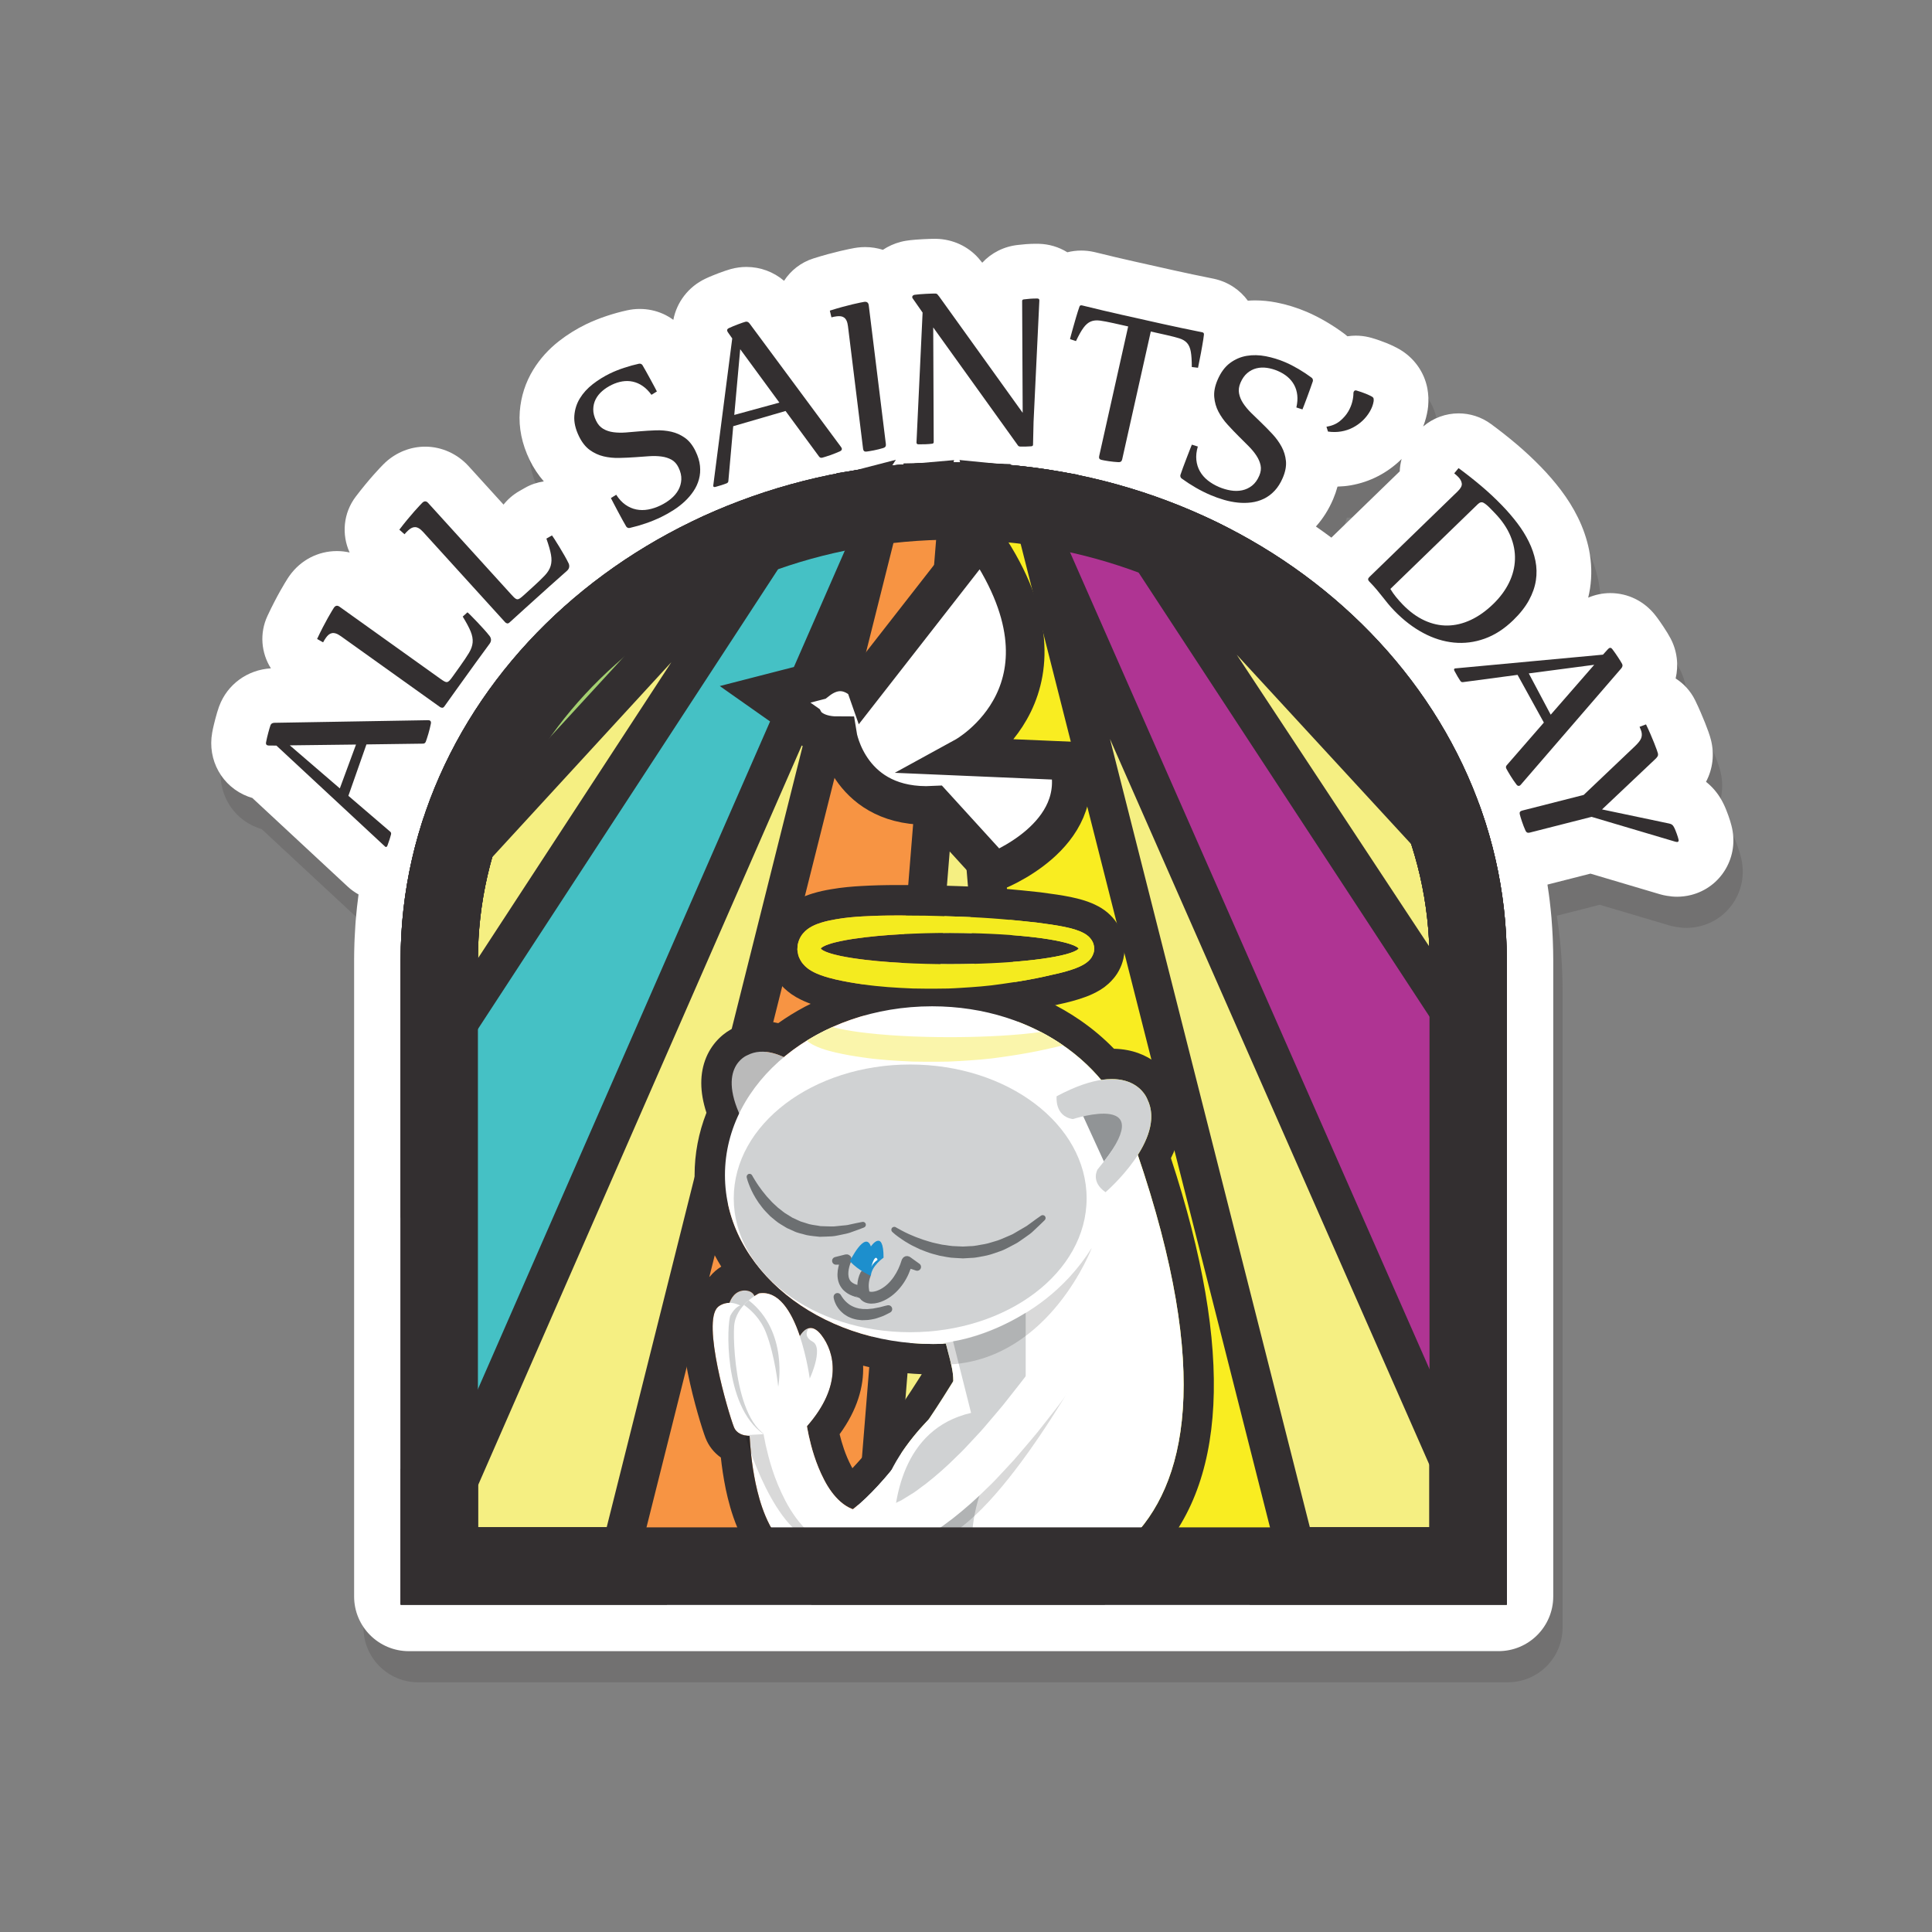 <?xml version="1.0" encoding="utf-8"?>
<!-- Generator: Adobe Illustrator 16.0.0, SVG Export Plug-In . SVG Version: 6.00 Build 0)  -->
<!DOCTYPE svg PUBLIC "-//W3C//DTD SVG 1.1//EN" "http://www.w3.org/Graphics/SVG/1.1/DTD/svg11.dtd">
<svg version="1.1" id="Layer_1" xmlns="http://www.w3.org/2000/svg" xmlns:xlink="http://www.w3.org/1999/xlink" x="0px" y="0px"
	 width="250px" height="250px" viewBox="0 0 250 250" enable-background="new 0 0 250 250" xml:space="preserve">
<rect x="0" y="0" width="250" height="250" fill="#808080" stroke="none"/>
<path opacity="0.15" fill="#231F20" enable-background="new    " d="M225.272,110.898c-0.04-0.159-0.095-0.358-0.172-0.615
	c-0.065-0.219-0.147-0.46-0.239-0.721c-0.014-0.043-0.186-0.499-0.259-0.686c-0.196-0.505-0.432-0.991-0.66-1.385
	c-0.508-0.89-1.173-1.667-1.971-2.298c0.879-1.66,1.105-3.565,0.64-5.416c-0.079-0.316-0.182-0.644-0.343-1.098
	c-0.108-0.307-0.252-0.685-0.427-1.127c-0.157-0.396-0.34-0.83-0.54-1.295c-0.22-0.518-0.462-1.048-0.726-1.589
	c-0.586-1.206-1.476-2.167-2.534-2.85c0.402-1.737,0.196-3.583-0.68-5.22c-0.083-0.152-0.213-0.385-0.398-0.691
	c-0.145-0.236-0.306-0.49-0.479-0.75c-0.145-0.218-0.296-0.443-0.443-0.655c-0.228-0.331-0.439-0.617-0.634-0.861
	c-1.429-1.826-3.543-2.869-5.829-2.869c-0.99,0-1.973,0.214-2.854,0.588c0.092-0.383,0.171-0.768,0.23-1.153
	c0.257-1.672,0.217-3.357-0.117-5.017c-0.289-1.431-0.777-2.846-1.445-4.204c-0.601-1.221-1.347-2.421-2.224-3.574
	c-0.769-1.009-1.619-1.995-2.528-2.934c-1.022-1.053-2.108-2.065-3.233-3.015c-1.071-0.904-2.173-1.77-3.272-2.575
	c-1.258-0.923-2.726-1.371-4.182-1.371c-1.652,0-3.284,0.585-4.588,1.698c0.014-0.036,0.03-0.07,0.045-0.106
	c0.246-0.655,0.428-1.343,0.543-2.045c0.023-0.151,0.042-0.305,0.058-0.458c0.072-0.773,0.043-1.538-0.1-2.322
	c-0.402-2.125-1.729-3.977-3.645-5.08c-0.165-0.096-0.407-0.226-0.716-0.375c-0.254-0.125-0.555-0.259-0.922-0.41
	c-0.276-0.112-0.575-0.224-0.92-0.346c-0.345-0.121-0.689-0.23-1.03-0.328c-0.106-0.031-0.217-0.06-0.325-0.085
	c-0.565-0.134-1.146-0.201-1.721-0.201c-0.359,0-0.714,0.034-1.063,0.083c-0.135-0.116-0.272-0.228-0.415-0.334
	c-0.696-0.523-1.469-1.035-2.303-1.528c-0.868-0.511-1.723-0.948-2.542-1.297c-1.271-0.542-2.598-0.951-3.947-1.215
	c-0.922-0.179-1.849-0.269-2.757-0.269c-0.309,0-0.617,0.017-0.925,0.038c-1.015-1.39-2.521-2.417-4.333-2.823
	c-0.052-0.011-0.104-0.021-0.155-0.033c-0.935-0.187-1.831-0.371-2.695-0.554c-0.854-0.181-1.636-0.35-2.345-0.508l-5.247-1.174
	c-0.709-0.158-1.481-0.336-2.331-0.537c-0.844-0.199-1.726-0.413-2.646-0.64c-0.048-0.012-0.097-0.023-0.146-0.034
	c-0.547-0.124-1.104-0.185-1.658-0.185c-0.62,0-1.223,0.078-1.801,0.222c-1.1-0.68-2.366-1.066-3.699-1.095
	c-0.125-0.002-0.252-0.004-0.378-0.004c-0.414,0-0.839,0.017-1.267,0.049c-0.401,0.031-0.739,0.065-1.016,0.1
	c-1.854,0.192-3.48,1.037-4.65,2.303c-0.176-0.226-0.333-0.416-0.478-0.58c-1.362-1.547-3.341-2.463-5.459-2.511
	c-0.042-0.001-0.157-0.002-0.202-0.002c-0.132,0-0.322,0.002-0.587,0.009c-0.285,0.007-0.6,0.021-0.943,0.039
	c-0.326,0.018-0.648,0.04-0.964,0.063c-0.473,0.036-0.888,0.083-1.268,0.145c-0.211,0.034-0.421,0.079-0.629,0.132
	c-0.853,0.219-1.633,0.574-2.327,1.034c-0.724-0.227-1.494-0.354-2.296-0.354c-0.326,0-0.657,0.02-0.978,0.06
	c-0.157,0.02-0.518,0.074-1.06,0.186c-0.314,0.064-0.703,0.151-1.177,0.261c-0.467,0.109-1.003,0.246-1.61,0.41
	c-0.593,0.162-1.218,0.346-1.875,0.555c-1.621,0.511-2.928,1.56-3.793,2.889c-1.359-1.154-3.063-1.792-4.872-1.792
	c-0.669,0-1.336,0.089-2.015,0.274c-0.168,0.046-0.426,0.123-0.737,0.23c-0.27,0.089-0.56,0.193-0.856,0.308
	c-0.235,0.089-0.479,0.185-0.753,0.296c-0.357,0.145-0.669,0.282-0.936,0.41c-2.237,1.056-3.729,3.067-4.157,5.329
	c-0.415-0.295-0.85-0.563-1.323-0.772c-0.959-0.425-1.978-0.639-3.027-0.639c-0.545,0-1.092,0.059-1.628,0.178
	c-0.853,0.184-1.743,0.43-2.646,0.729c-0.956,0.319-1.849,0.678-2.662,1.071c-1.247,0.606-2.424,1.338-3.5,2.177
	c-1.359,1.06-2.484,2.311-3.342,3.712c-1.007,1.643-1.593,3.462-1.743,5.407c-0.16,2.082,0.272,4.196,1.284,6.284
	c0.504,1.04,1.123,1.952,1.825,2.758c-0.85,0.127-1.686,0.403-2.466,0.851l-0.717,0.411c-0.801,0.458-1.483,1.055-2.029,1.743
	l-4.522-4.979c-1.456-1.602-3.502-2.521-5.617-2.521c-1.875,0-3.692,0.712-5.123,2.012c-0.116,0.105-0.372,0.352-0.753,0.758
	c-0.219,0.234-0.489,0.53-0.817,0.898c-0.318,0.358-0.677,0.777-1.071,1.254c-0.392,0.475-0.796,0.985-1.213,1.533
	c-1.632,2.141-1.857,4.93-0.8,7.239c-0.536-0.12-1.084-0.185-1.64-0.185c-2.455,0-4.699,1.172-6.141,3.193
	c-0.093,0.129-0.294,0.429-0.592,0.923c-0.166,0.276-0.368,0.624-0.604,1.041c-0.237,0.42-0.499,0.907-0.792,1.473
	c-0.281,0.544-0.567,1.127-0.858,1.75c-1.059,2.263-0.816,4.815,0.441,6.797c-3.03,0.183-5.637,2.064-6.689,4.891
	c-0.012,0.033-0.024,0.066-0.036,0.099c-0.052,0.147-0.13,0.377-0.233,0.718c-0.077,0.255-0.157,0.535-0.239,0.853
	c-0.061,0.24-0.123,0.486-0.186,0.747c-0.092,0.381-0.163,0.721-0.215,1.017c-0.643,3.547,1.287,7.001,4.635,8.263
	c0.184,0.069,0.369,0.132,0.559,0.185l12.355,11.481c0.417,0.387,0.886,0.72,1.389,1.003c-0.15,1.13-0.279,2.268-0.368,3.395
	l-0.043,0.604c-0.038,0.553-0.07,1.106-0.097,1.719l-0.023,0.561c-0.024,0.728-0.04,1.456-0.04,2.19v82.37
	c0,3.911,3.171,7.081,7.081,7.081h32.562c0.061,0,108.44-0.003,108.44-0.003c3.911,0,7.08-3.171,7.08-7.08v-82.368
	c0-0.803-0.019-1.599-0.049-2.391l-0.027-0.648c-0.034-0.713-0.076-1.423-0.134-2.131l-0.021-0.288
	c-0.063-0.751-0.145-1.499-0.232-2.229c-0.035-0.283-0.071-0.565-0.107-0.843c-0.055-0.408-0.117-0.811-0.18-1.213l5.564-1.417
	l8.973,2.662c0.299,0.088,0.601,0.157,0.907,0.205c0.433,0.077,0.905,0.122,1.33,0.122c0.586,0,1.235-0.082,1.802-0.226
	c1.895-0.478,3.48-1.665,4.47-3.339C225.492,114.817,225.767,112.83,225.272,110.898z M179.556,65.63
	c1.042-0.544,2.003-1.23,2.859-2.042c0.057-0.055,0.109-0.113,0.165-0.169c-0.139,0.52-0.221,1.057-0.24,1.599l-8.848,8.58
	c-0.66-0.486-1.318-0.974-1.998-1.44c0.897-1.002,1.651-2.185,2.227-3.536c0.231-0.542,0.418-1.084,0.566-1.628
	c0.568-0.018,1.136-0.065,1.688-0.161C177.241,66.616,178.448,66.21,179.556,65.63z"/>
<path fill="#FFFFFF" d="M224.06,106.869c-0.04-0.159-0.095-0.357-0.172-0.615c-0.066-0.219-0.148-0.459-0.24-0.721
	c-0.015-0.043-0.185-0.498-0.259-0.685c-0.196-0.505-0.431-0.991-0.66-1.385c-0.508-0.889-1.173-1.666-1.971-2.297
	c0.879-1.66,1.106-3.566,0.64-5.416c-0.08-0.316-0.182-0.644-0.343-1.098c-0.108-0.307-0.252-0.685-0.427-1.128
	c-0.156-0.395-0.339-0.83-0.539-1.295c-0.221-0.518-0.463-1.048-0.726-1.589c-0.586-1.206-1.476-2.167-2.534-2.849
	c0.402-1.738,0.197-3.584-0.681-5.22c-0.082-0.152-0.213-0.385-0.397-0.691c-0.146-0.236-0.306-0.49-0.479-0.749
	c-0.145-0.218-0.296-0.443-0.443-0.655c-0.227-0.332-0.438-0.617-0.633-0.862c-1.43-1.825-3.544-2.868-5.83-2.868
	c-0.99,0-1.972,0.214-2.854,0.588c0.092-0.383,0.172-0.768,0.232-1.153c0.255-1.672,0.216-3.357-0.118-5.017
	c-0.29-1.431-0.777-2.846-1.446-4.204c-0.599-1.22-1.347-2.42-2.224-3.575c-0.769-1.008-1.619-1.995-2.529-2.933
	c-1.021-1.053-2.106-2.065-3.231-3.015c-1.072-0.903-2.174-1.77-3.272-2.575c-1.259-0.923-2.727-1.371-4.182-1.371
	c-1.652,0-3.285,0.586-4.589,1.698c0.015-0.036,0.031-0.07,0.045-0.106c0.247-0.655,0.43-1.343,0.542-2.045
	c0.024-0.151,0.044-0.304,0.059-0.458c0.073-0.773,0.043-1.538-0.1-2.322c-0.402-2.125-1.729-3.977-3.643-5.08
	c-0.166-0.096-0.409-0.227-0.717-0.375c-0.255-0.125-0.556-0.26-0.922-0.41c-0.277-0.112-0.576-0.224-0.921-0.346
	c-0.345-0.121-0.689-0.23-1.028-0.328c-0.108-0.03-0.218-0.06-0.326-0.085c-0.566-0.134-1.146-0.202-1.721-0.202
	c-0.359,0-0.715,0.034-1.063,0.083c-0.135-0.116-0.271-0.228-0.414-0.334c-0.697-0.523-1.469-1.036-2.303-1.529
	c-0.868-0.511-1.725-0.947-2.544-1.297c-1.27-0.542-2.597-0.951-3.947-1.215c-0.92-0.179-1.847-0.269-2.756-0.269
	c-0.309,0-0.617,0.017-0.925,0.038c-1.015-1.39-2.521-2.417-4.333-2.823c-0.051-0.011-0.103-0.021-0.155-0.033
	c-0.935-0.187-1.832-0.371-2.694-0.554c-0.854-0.181-1.636-0.35-2.346-0.508l-5.246-1.174c-0.71-0.158-1.483-0.336-2.331-0.537
	c-0.844-0.198-1.726-0.412-2.647-0.64c-0.048-0.012-0.096-0.023-0.145-0.033c-0.547-0.124-1.104-0.186-1.658-0.186
	c-0.621,0-1.223,0.078-1.801,0.222c-1.1-0.68-2.367-1.066-3.699-1.096c-0.125-0.002-0.252-0.004-0.378-0.004
	c-0.414,0-0.839,0.016-1.267,0.049c-0.401,0.031-0.739,0.065-1.016,0.1c-1.855,0.192-3.48,1.036-4.651,2.303
	c-0.176-0.227-0.333-0.417-0.478-0.58c-1.362-1.547-3.34-2.463-5.458-2.511c-0.043-0.001-0.158-0.002-0.201-0.002
	c-0.132,0-0.323,0.002-0.587,0.009c-0.286,0.007-0.601,0.02-0.943,0.039c-0.327,0.018-0.649,0.04-0.965,0.063
	c-0.473,0.036-0.888,0.083-1.267,0.146c-0.211,0.033-0.421,0.079-0.629,0.132c-0.853,0.219-1.633,0.574-2.327,1.034
	c-0.724-0.226-1.494-0.354-2.296-0.354c-0.327,0-0.658,0.02-0.978,0.061c-0.157,0.019-0.518,0.073-1.061,0.186
	c-0.313,0.065-0.703,0.151-1.177,0.261c-0.467,0.109-1.003,0.246-1.609,0.41c-0.593,0.162-1.218,0.346-1.876,0.555
	c-1.62,0.512-2.928,1.56-3.793,2.889c-1.359-1.154-3.063-1.792-4.873-1.792c-0.668,0-1.335,0.089-2.015,0.273
	c-0.167,0.047-0.425,0.123-0.736,0.23c-0.271,0.089-0.561,0.193-0.857,0.308c-0.235,0.09-0.479,0.186-0.752,0.296
	c-0.358,0.145-0.669,0.282-0.936,0.41c-2.236,1.056-3.729,3.067-4.158,5.329c-0.415-0.295-0.85-0.564-1.323-0.772
	c-0.96-0.425-1.978-0.639-3.027-0.639c-0.545,0-1.093,0.06-1.628,0.178c-0.854,0.184-1.744,0.43-2.646,0.729
	c-0.955,0.318-1.849,0.677-2.661,1.07c-1.248,0.606-2.425,1.338-3.5,2.177c-1.359,1.06-2.484,2.311-3.342,3.712
	c-1.007,1.643-1.593,3.462-1.743,5.407c-0.159,2.082,0.272,4.196,1.285,6.284c0.504,1.04,1.122,1.951,1.825,2.758
	c-0.85,0.127-1.687,0.402-2.466,0.851l-0.717,0.411c-0.801,0.459-1.482,1.055-2.029,1.743l-4.523-4.979
	c-1.455-1.602-3.502-2.521-5.616-2.521c-1.875,0-3.693,0.712-5.124,2.012c-0.116,0.105-0.372,0.353-0.753,0.758
	c-0.219,0.234-0.489,0.53-0.817,0.898c-0.318,0.358-0.677,0.777-1.07,1.255c-0.393,0.475-0.796,0.985-1.213,1.533
	c-1.631,2.141-1.857,4.929-0.8,7.239c-0.536-0.12-1.084-0.184-1.64-0.184c-2.455,0-4.699,1.172-6.141,3.193
	c-0.092,0.129-0.295,0.43-0.592,0.923c-0.167,0.276-0.369,0.624-0.605,1.041c-0.237,0.42-0.499,0.907-0.791,1.472
	c-0.281,0.545-0.567,1.128-0.858,1.75c-1.059,2.263-0.816,4.815,0.441,6.796c-3.03,0.183-5.637,2.064-6.689,4.891
	c-0.012,0.033-0.024,0.066-0.037,0.099c-0.051,0.147-0.129,0.378-0.234,0.718c-0.076,0.255-0.156,0.535-0.238,0.853
	c-0.062,0.24-0.124,0.487-0.187,0.747c-0.092,0.381-0.164,0.721-0.215,1.017c-0.643,3.547,1.288,7.001,4.635,8.263
	c0.184,0.069,0.369,0.132,0.559,0.185l12.355,11.482c0.417,0.387,0.887,0.719,1.389,1.003c-0.15,1.129-0.279,2.268-0.368,3.395
	l-0.043,0.604c-0.039,0.553-0.07,1.106-0.097,1.719l-0.023,0.56c-0.025,0.727-0.041,1.456-0.041,2.191v82.37
	c0,3.911,3.171,7.081,7.081,7.081H85.47c0.061,0,108.439-0.004,108.439-0.004c3.911,0,7.081-3.17,7.081-7.08v-82.366
	c0-0.802-0.021-1.6-0.05-2.392l-0.027-0.649c-0.033-0.712-0.077-1.423-0.134-2.13l-0.02-0.288c-0.065-0.751-0.146-1.499-0.232-2.23
	c-0.035-0.283-0.071-0.565-0.109-0.843c-0.054-0.408-0.116-0.811-0.178-1.213l5.564-1.417l8.972,2.662
	c0.299,0.088,0.601,0.157,0.907,0.205c0.433,0.077,0.905,0.122,1.33,0.122c0.587,0,1.235-0.082,1.803-0.225
	c1.894-0.479,3.48-1.666,4.469-3.339C224.279,110.789,224.553,108.802,224.06,106.869z M178.343,61.602
	c1.042-0.543,2.003-1.23,2.857-2.042c0.058-0.055,0.111-0.114,0.167-0.169c-0.139,0.521-0.221,1.057-0.241,1.599l-8.847,8.58
	c-0.661-0.486-1.319-0.973-1.999-1.44c0.898-1.002,1.651-2.184,2.228-3.536c0.23-0.542,0.418-1.084,0.566-1.628
	c0.568-0.018,1.136-0.066,1.688-0.161C176.027,62.587,177.234,62.181,178.343,61.602z"/>
<path fill="#F5EF82" stroke="#332F30" stroke-width="10" stroke-miterlimit="10" d="M189.977,202.637v-78.433
	c0-32.791-29.803-59.373-66.571-59.373c-36.763,0-66.564,26.581-66.564,59.373v78.433H189.977z"/>
<g id="Layer_2">
</g>
<path fill="none" stroke="#332F30" stroke-width="10" stroke-miterlimit="10" d="M189.977,202.637v-78.433
	c0-32.791-29.803-59.373-66.571-59.373c-36.763,0-66.564,26.581-66.564,59.373v78.433H189.977z"/>
<path fill="none" stroke="#332F30" stroke-width="10" stroke-miterlimit="10" d="M123.406,64.832c-0.625,0-1.249,0.01-1.869,0.025
	l-11.135,137.78h27.144L126.15,64.887C125.24,64.854,124.326,64.832,123.406,64.832z"/>
<path fill="none" stroke="#332F30" stroke-width="10" stroke-miterlimit="10" d="M111.73,65.743l-54.888,125.44v11.456h25.56
	l34.501-137.521C115.158,65.267,113.432,65.476,111.73,65.743z"/>
<path fill="none" stroke="#332F30" stroke-width="10" stroke-miterlimit="10" d="M143.554,68.823l46.423,70.361v-14.981
	c0-6.118-1.035-12.019-2.966-17.574L155.09,71.973C151.264,70.124,147.783,69.982,143.554,68.823z"/>
<path fill="none" stroke="#332F30" stroke-width="10" stroke-miterlimit="10" d="M93.396,71.197l-34.161,37.188
	c-1.558,5.036-2.394,10.34-2.394,15.816v16.615l47.846-73.255C100.675,68.596,97.059,69.544,93.396,71.197z"/>
<path fill="none" stroke="#332F30" stroke-width="10" stroke-miterlimit="10" d="M130.757,65.194l34.849,137.443h24.371v-14.111
	L136.014,65.9C134.286,65.605,132.531,65.368,130.757,65.194z"/>
<path fill="#F9ED21" d="M126.15,64.887l11.395,137.75h28.059L130.757,65.194C129.234,65.044,127.699,64.942,126.15,64.887z"/>
<path fill="#AF3493" d="M136.014,65.9l53.963,122.626v-49.344l-46.997-71.74C140.707,66.82,138.382,66.305,136.014,65.9z"/>
<path fill="#A4D071" d="M59.235,108.386l34.161-37.188C76.84,78.669,64.26,92.129,59.235,108.386z"/>
<path fill="#E81C3D" d="M155.09,71.974l31.921,34.656C181.833,91.706,170.233,79.296,155.09,71.974z"/>
<path fill="#45C1C5" d="M104.928,67.151l-48.086,73.667v50.365l54.888-125.44C109.417,66.108,107.15,66.581,104.928,67.151z"/>
<path fill="#F79443" d="M116.903,65.115L82.402,202.637h28l11.135-137.78C119.978,64.894,118.433,64.983,116.903,65.115z"/>
<path fill="#FFFFFF" stroke="#332F30" stroke-width="5" stroke-miterlimit="10" d="M105.704,88.124l-6.699,1.723l5.168,3.637
	c0,0,0.958,1.722,4.212,1.722c0,0,1.531,9.571,12.441,8.997l7.848,8.614c0,0,12.251-4.594,9.57-14.356l-13.396-0.574
	c0,0,16.079-8.806,2.105-28.52l-14.933,19.14C112.02,88.506,109.34,85.253,105.704,88.124z"/>
<path fill="#FFFFFF" d="M101.209,183.066c0,0,0.007,0.19,0.019,0.549c0.017,0.369,0.049,0.92,0.108,1.617
	c0.122,1.394,0.344,3.408,0.888,5.677c0.278,1.126,0.636,2.328,1.149,3.428c0.498,1.099,1.206,2.1,1.896,2.526
	c0.345,0.213,0.655,0.297,1.041,0.313c0.383,0.016,0.868-0.079,1.41-0.289c1.088-0.425,2.302-1.263,3.43-2.256
	c1.138-0.994,2.228-2.135,3.258-3.315c1.034-1.179,2.003-2.411,2.917-3.633c0.918-1.214,1.766-2.434,2.561-3.598
	c0.791-1.166,1.525-2.286,2.188-3.33c1.33-2.087,2.393-3.864,3.132-5.111c0.731-1.254,1.149-1.969,1.149-1.969l5.18,3.099
	c0,0-0.454,0.722-1.248,1.986c-0.801,1.258-1.953,3.05-3.404,5.169c-0.722,1.064-1.523,2.206-2.393,3.399
	c-0.875,1.195-1.807,2.445-2.83,3.715c-1.017,1.271-2.104,2.568-3.294,3.841c-1.187,1.272-2.461,2.534-3.896,3.707
	c-1.438,1.163-3.027,2.278-5.052,3.003c-1.008,0.35-2.167,0.586-3.406,0.497c-1.231-0.079-2.49-0.534-3.447-1.207
	c-0.964-0.674-1.667-1.489-2.214-2.282c-0.546-0.803-0.945-1.596-1.275-2.366c-0.652-1.544-1.02-2.996-1.305-4.321
	c-0.543-2.656-0.704-4.844-0.791-6.382c-0.04-0.768-0.056-1.373-0.061-1.791c-0.002-0.432-0.002-0.661-0.002-0.661L101.209,183.066z
	"/>
<path fill="#D0D2D3" d="M97.676,167.817c0,0-0.174-0.742-1.135-0.821c-1.733-0.142-2.207,1.773-2.207,1.773s2.711,0.433,2.711,1.252
	C97.045,170.842,97.676,167.817,97.676,167.817z"/>
<path fill="#FFFFFF" d="M92.883,169.14c0,0,1.577-1.576,4.035,0.568l2.27,15.823c0,0-3.468,1.07-4.225-0.883
	C94.208,182.693,90.804,171.094,92.883,169.14z"/>
<path fill="#D0D2D3" d="M96.27,168.861c0,0-0.896-0.21-1.746,1.353c-0.457,0.837-1.001,11.751,4.303,15.365l0.867-2.758
	l-2.837-8.071L96.27,168.861z"/>
<path fill="#FFFFFF" d="M103.365,173.144c0,0,1.182-2.648,2.932-0.379c1.749,2.271,2.837,6.714-2.175,12.151"/>
<path fill="#D0D2D3" d="M105.162,173.616c-1.183-0.648-0.734-1.451-0.516-1.737c-0.8,0.194-1.281,1.263-1.281,1.263l0.386,6.02
	c0.145,0.38,0.287,0.545,0.417,0.362C104.83,178.58,106.627,174.42,105.162,173.616z"/>
<g>
	<g>
		<path fill="#332F30" d="M120.616,130.216c6.526,0,12.37,1.897,16.935,5.047c0.002,0,0.002,0,0.002,0
			c1.878,1.295,3.54,2.804,4.942,4.481c0.494-0.077,0.951-0.11,1.371-0.11c3.709,0,4.612,2.64,4.612,2.64
			c1.13,2.317,0.166,4.961-1.247,7.172c9.667,28.462,6.229,42.807-1.124,49.945l-20.321-0.447c0,0.003,0,0.007,0,0.009l-5.928-0.136
			l-0.444,0.273c-0.475,0.247-0.969,0.478-1.452,0.712c-1.799,0.813-3.819,1.467-6.016,1.467c-0.201,0-0.404-0.006-0.607-0.017
			c-0.291-0.036-0.581-0.072-0.87-0.112c-0.344,0.156-0.684,0.314-1.054,0.447c-0.863,0.301-1.836,0.519-2.874,0.519
			c-0.176,0-0.354-0.007-0.533-0.021c-1.232-0.079-2.49-0.532-3.448-1.209c-0.964-0.674-1.667-1.486-2.213-2.281
			c-0.547-0.8-0.947-1.595-1.275-2.366c-0.653-1.545-1.021-2.995-1.305-4.321c-0.511-2.5-0.683-4.573-0.775-6.092
			c-0.851-0.041-1.7-0.315-2.031-1.171c-0.756-1.951-4.161-13.554-2.081-15.507c0,0,0.553-0.543,1.508-0.556
			c0.162-0.455,0.696-1.596,1.968-1.596c0.059,0,0.118,0.005,0.181,0.009c0.736,0.06,1.01,0.507,1.097,0.714
			c0.338-0.221,0.574-0.338,0.574-0.338c0.173-0.028,0.34-0.042,0.504-0.042c2.317,0,3.833,2.763,4.778,5.566
			c0.088-0.148,0.222-0.348,0.394-0.535c0.001-0.002,0.001-0.002,0.002-0.003c0.066-0.07,0.138-0.141,0.216-0.203
			c0.002,0,0.003-0.002,0.004-0.003c0.22-0.18,0.485-0.313,0.786-0.313c0.405,0,0.877,0.242,1.401,0.92
			c1.712,2.222,2.775,6.527-1.879,11.811c0.059,0.335,0.135,0.736,0.235,1.207c0.324,1.46,0.884,3.592,1.996,5.721
			c0.547,1.062,1.264,2.08,2.113,2.823c0.496,0.433,1.023,0.749,1.594,0.963c0.269-0.211,0.535-0.429,0.795-0.659
			c1.139-0.991,2.229-2.134,3.259-3.314c0.35-0.399,0.681-0.81,1.017-1.219c1.306-2.56,3.203-4.814,4.697-6.364
			c0.698-1.038,1.357-2.04,1.95-2.979c0.462-0.725,0.891-1.41,1.285-2.05c0.018-1.59-0.591-3.228-0.96-4.835
			c-0.549,0.028-1.099,0.049-1.659,0.049c-14.836,0-26.929-9.786-26.929-21.85c0-2.815,0.659-5.504,1.847-7.976
			c-2.699-6.137,1.049-7.544,1.049-7.544c0.609-0.32,1.251-0.457,1.905-0.457c0.942,0,1.908,0.284,2.825,0.709
			c1.36-1.135,2.871-2.147,4.506-3.022c0.066-0.035,0.13-0.068,0.196-0.103c0.518-0.271,1.044-0.531,1.586-0.771
			c0.002,0,0.004-0.001,0.007-0.003C111.552,131.188,115.941,130.216,120.616,130.216 M120.616,126.281
			c-4.758,0-9.476,0.927-13.701,2.684h-0.031l-0.586,0.263l-0.022,0.008l-0.158,0.073l-0.001,0.001
			c-0.579,0.259-1.168,0.548-1.804,0.88l-0.044,0.021l-0.174,0.09c-1.188,0.636-2.321,1.335-3.388,2.095
			c-0.711-0.162-1.411-0.246-2.094-0.246c-1.268,0-2.466,0.277-3.565,0.823c-1.26,0.559-2.805,1.82-3.652,3.826
			c-0.874,2.077-0.867,4.487,0.017,7.191c-1.019,2.602-1.534,5.31-1.534,8.071c0,4.264,1.246,8.29,3.449,11.838
			c-0.552,0.339-1.049,0.77-1.476,1.29c-0.833,0.369-1.396,0.834-1.663,1.085l0,0c-2.083,1.958-2.426,5.261-1.184,11.4
			c0.74,3.662,1.857,7.271,2.29,8.395c0.406,1.046,1.091,1.906,1.983,2.535c0.129,1.2,0.325,2.572,0.637,4.096l0.004,0.017
			l0.003,0.019c0.287,1.334,0.721,3.114,1.527,5.024c0.492,1.152,1.03,2.147,1.649,3.053c0.932,1.359,1.978,2.432,3.207,3.291
			c1.563,1.103,3.505,1.787,5.452,1.912c0.237,0.018,0.511,0.027,0.785,0.027c1.365,0,2.769-0.248,4.169-0.738l0.018-0.007
			l0.019-0.008c0.104-0.039,0.204-0.078,0.301-0.114l0.071,0.002c0.278,0.018,0.553,0.023,0.826,0.023
			c2.433,0,4.931-0.593,7.635-1.816l0.052-0.021l0.05-0.022l0.385-0.188c0.261-0.123,0.522-0.249,0.78-0.378l4.845,0.114
			l4.024,0.092v-0.013l16.302,0.357l1.646,0.037l1.182-1.146c9.987-9.697,10.884-27.309,2.67-52.354
			c2.019-4.049,1.501-7.135,0.58-9.135c-0.788-1.949-3.221-4.912-7.95-5.022c-1.311-1.351-2.771-2.582-4.361-3.68
			C134.341,128.27,127.711,126.281,120.616,126.281L120.616,126.281z M108.646,185.586c2.301-3.153,3.137-6.194,3.041-8.87
			c2.417,0.621,4.961,0.999,7.589,1.103c-0.167,0.267-0.34,0.542-0.52,0.82c-0.51,0.806-1.083,1.685-1.712,2.62
			c-1.495,1.583-3.458,3.93-4.917,6.657c-0.222,0.271-0.444,0.541-0.675,0.805c-0.399,0.455-0.781,0.876-1.152,1.266
			c-0.054-0.093-0.105-0.19-0.156-0.288C109.376,188.229,108.928,186.738,108.646,185.586L108.646,185.586z"/>
	</g>
	<g>
		<path fill="#332F30" d="M116.108,118.458c0.689,0,1.374,0.008,2.048,0.019c0.084,0,0.167,0,0.253,0
			c2.003,0,3.939,0.085,5.767,0.139c1.917,0.064,3.718,0.173,5.387,0.309c1.665,0.151,3.196,0.293,4.562,0.451
			c1.362,0.176,2.56,0.349,3.576,0.551c1.021,0.216,1.836,0.436,2.572,0.835c0.347,0.188,0.771,0.496,1.059,1.004
			c0.071,0.132,0.117,0.228,0.161,0.354c0.039,0.13,0.063,0.248,0.076,0.339c0.026,0.187,0.025,0.279,0.025,0.279l-0.022,0.282
			c0,0-0.003,0.017-0.008,0.05c-0.002,0.017-0.005,0.038-0.008,0.063c0-0.001,0-0.001,0-0.001c0.001,0-0.026,0.118-0.051,0.19
			c-0.027,0.088-0.062,0.184-0.107,0.282c-0.045,0.098-0.1,0.2-0.16,0.298c-0.064,0.099-0.081,0.107-0.126,0.167
			c-0.077,0.09-0.185,0.215-0.27,0.29c-0.083,0.073-0.175,0.147-0.275,0.225c-0.083,0.055-0.176,0.117-0.271,0.181
			c-0.729,0.435-1.537,0.707-2.554,0.991c-0.507,0.139-1.058,0.268-1.654,0.393c-0.593,0.139-1.23,0.283-1.913,0.42
			c-1.361,0.273-2.897,0.529-4.572,0.765c-1.674,0.257-3.492,0.391-5.419,0.505c-0.485,0.027-0.964,0.06-1.471,0.074
			c-0.492,0.006-0.99,0.016-1.494,0.018c-0.245,0.002-0.49,0.003-0.737,0.003c-0.777,0-1.565-0.009-2.367-0.025
			c-2.11-0.089-4.295-0.21-6.536-0.546c-1.124-0.16-2.262-0.348-3.452-0.623c-0.598-0.143-1.202-0.296-1.895-0.545
			c-0.346-0.126-0.718-0.275-1.181-0.535c-0.13-0.076-0.259-0.154-0.386-0.241c-0.168-0.127-0.312-0.235-0.487-0.401
			c-0.104-0.103-0.205-0.214-0.299-0.327c-0.049-0.063-0.084-0.103-0.142-0.187c-0.06-0.089-0.117-0.182-0.169-0.278
			c-0.109-0.213-0.188-0.349-0.27-0.641c-0.038-0.136-0.067-0.279-0.087-0.419l-0.024-0.214c0.003-0.066,0.001-0.082-0.001-0.082
			c-0.003,0-0.007,0.014-0.009,0.014c-0.005,0-0.002-0.078,0.039-0.599l0.022-0.101l0.012-0.05c0.017-0.078,0.038-0.156,0.062-0.236
			c0.048-0.157,0.108-0.314,0.181-0.467c0.073-0.151,0.156-0.293,0.247-0.426c0.082-0.117,0.101-0.133,0.156-0.201
			c0.095-0.112,0.196-0.219,0.301-0.321c0.177-0.161,0.32-0.266,0.49-0.386l0.389-0.229c0.465-0.24,0.842-0.369,1.19-0.478
			c0.695-0.214,1.303-0.332,1.904-0.436c1.194-0.211,2.335-0.309,3.46-0.373C113.163,118.491,114.653,118.458,116.108,118.458
			 M106.228,122.715c0,0,0.002-0.002,0.006-0.009l0,0c0.002,0-0.001-0.022-0.005-0.022c-0.002,0-0.005,0.005-0.006,0.019
			l-0.007,0.037c0.003,0.003,0.007,0.007,0.007,0.01c-0.006,0.011,0.04,0.044,0.057,0.071c0.065,0.06,0.156,0.121,0.259,0.18
			c0.209,0.113,0.447,0.21,0.694,0.292c0.493,0.17,1.017,0.296,1.541,0.408c1.05,0.218,2.121,0.372,3.185,0.499
			c2.13,0.25,4.244,0.387,6.29,0.469c1.597,0.063,3.152,0.091,4.653,0.091c2.344,0,4.55-0.069,6.542-0.185
			c3.27-0.191,5.986-0.521,7.825-0.931c0.917-0.203,1.62-0.438,2.001-0.658c0.176-0.087,0.275-0.213,0.279-0.213
			c0,0,0,0.001-0.003,0.003c-0.001,0.001,0.003,0.018,0.008,0.018c0.002,0,0.004,0,0.005-0.008c0.004-0.017,0.008-0.034,0.008-0.048
			l0,0c0,0,0-0.001-0.004-0.008c-0.014-0.024-0.097-0.13-0.292-0.236c-0.382-0.22-1.085-0.455-2.001-0.657
			c-1.838-0.412-4.555-0.74-7.825-0.934c-1.99-0.115-4.192-0.182-6.535-0.182c-1.502,0-3.062,0.028-4.661,0.09
			c-2.047,0.081-4.16,0.219-6.291,0.469c-1.063,0.127-2.133,0.281-3.185,0.501c-0.524,0.109-1.047,0.236-1.54,0.407
			c-0.247,0.081-0.485,0.18-0.695,0.292c-0.103,0.058-0.194,0.118-0.259,0.179C106.27,122.673,106.23,122.715,106.228,122.715
			 M106.215,122.736L106.215,122.736c0-0.001,0-0.001,0-0.002C106.212,122.735,106.215,122.736,106.215,122.736 M116.108,114.524
			c-1.689,0-3.225,0.041-4.698,0.128c-1.033,0.059-2.415,0.161-3.915,0.425c-0.694,0.12-1.471,0.271-2.374,0.548
			c-0.509,0.16-1.105,0.366-1.832,0.739l-0.103,0.053l-0.098,0.058l-0.388,0.229l-0.142,0.083l-0.134,0.095
			c-0.238,0.168-0.521,0.375-0.863,0.684l-0.052,0.047l-0.051,0.05c-0.193,0.188-0.378,0.386-0.551,0.588l-0.032,0.039l-0.031,0.038
			c-0.075,0.088-0.183,0.221-0.33,0.432c-0.224,0.327-0.406,0.645-0.562,0.969c-0.161,0.339-0.292,0.678-0.396,1.021
			c-0.052,0.173-0.094,0.334-0.131,0.491l-0.011,0.043l-0.009,0.043l-0.005,0.021l-0.017,0.071l-0.061,0.273l-0.022,0.28
			c-0.021,0.259-0.044,0.555-0.041,0.874l-0.012,0.239l0.035,0.309l0.024,0.214l0.006,0.051l0.008,0.052
			c0.044,0.312,0.108,0.623,0.192,0.926c0.181,0.652,0.4,1.078,0.531,1.328l0.027,0.052l0.024,0.051l0.025,0.047
			c0.106,0.192,0.223,0.386,0.347,0.573l0.013,0.017l0.013,0.019c0.119,0.175,0.202,0.279,0.297,0.396l0.024,0.029l0.034,0.043
			c0.184,0.223,0.377,0.436,0.573,0.627l0.027,0.027l0.027,0.025c0.324,0.307,0.59,0.512,0.835,0.694l0.082,0.062l0.084,0.056
			c0.186,0.125,0.375,0.243,0.567,0.358l0.048,0.026l0.048,0.025c0.689,0.384,1.263,0.612,1.734,0.788
			c0.911,0.328,1.667,0.521,2.351,0.684c1.477,0.341,2.804,0.545,3.797,0.688c2.473,0.37,4.873,0.494,6.927,0.581l0.042,0.002
			l0.042,0.001c0.831,0.017,1.646,0.024,2.451,0.024c0.254,0,0.508-0.001,0.76-0.001l1.08-0.016l0.439-0.006l0.029-0.002h0.029
			c0.437-0.011,0.852-0.036,1.269-0.059l0.312-0.017c1.883-0.113,3.877-0.252,5.771-0.542c1.735-0.243,3.34-0.511,4.772-0.801
			c0.7-0.137,1.34-0.283,1.986-0.435c0.679-0.146,1.287-0.287,1.847-0.444c1.147-0.316,2.357-0.704,3.528-1.404l0.094-0.055
			l0.09-0.062l0.231-0.153l0.122-0.083l0.116-0.086c0.176-0.138,0.34-0.273,0.484-0.402c0.22-0.195,0.46-0.445,0.697-0.733
			l0.035-0.046l0.008-0.011c0.094-0.114,0.203-0.253,0.343-0.466l0.016-0.021l0.014-0.021c0.163-0.258,0.311-0.524,0.426-0.791
			c0.111-0.237,0.207-0.493,0.281-0.748c0.084-0.276,0.142-0.539,0.176-0.79h0.003c0.007-0.024,0.01-0.048,0.014-0.069l0,0
			c0-0.003,0-0.007,0-0.009c0.02-0.148,0.026-0.221,0.026-0.221l0.023-0.298l0.016-0.155l0.001-0.155
			c0.003-0.26-0.02-0.554-0.066-0.873c-0.041-0.292-0.11-0.601-0.2-0.907l-0.013-0.033l-0.012-0.033
			c-0.148-0.463-0.325-0.798-0.431-0.999l-0.021-0.041l-0.024-0.042c-0.599-1.068-1.479-1.923-2.61-2.539
			c-1.222-0.661-2.472-0.979-3.64-1.226l-0.02-0.004l-0.019-0.003c-0.996-0.198-2.181-0.382-3.848-0.595l-0.022-0.003l-0.025-0.002
			c-1.448-0.168-3.095-0.319-4.657-0.461c-1.868-0.153-3.745-0.261-5.607-0.324c-0.466-0.014-0.921-0.028-1.381-0.044
			c-1.449-0.048-2.946-0.098-4.517-0.098h-0.222C117.502,114.531,116.808,114.524,116.108,114.524L116.108,114.524z"/>
	</g>
</g>
<g>
	<path fill="#BABABA" d="M106.525,140.631c0,0-5.696-6.259-9.818-4.084c0,0-4.528,1.694-0.052,9.498l0.001-0.002
		c0,0,2.098,0.183,2.334-1.774"/>
</g>
<path fill="#FFFFFF" d="M120.739,173.912c0.559,0,1.11-0.018,1.658-0.049c0.598,2.599,1.819,5.262,0.022,7.693
	c0,0-11.084,9.104-7.962,17.14l31.648,0.696c7.387-7.17,10.828-21.614,0.994-50.338v0.001
	c-2.269-10.642-12.901-18.841-26.485-18.841c-14.838,0-26.805,9.781-26.805,21.848C93.811,164.129,105.904,173.912,120.739,173.912z
	"/>
<path fill="#D0D2D3" d="M115.589,198.725l10.197,0.234c0.175-8.436,7.281-17.021,7.281-17.021h-0.342v-12.07
	c-5.294,3.285-9.402,3.678-9.402,3.678l2.334,9.281C116.639,184.912,115.632,194.399,115.589,198.725z"/>
<ellipse fill="#D0D2D3" cx="117.777" cy="155.067" rx="22.831" ry="17.321"/>
<path fill="#FFFFFF" d="M148.259,165.295c0,0-10.018,12.105,0.78,12.777l0.783,2.371
	C149.822,180.443,135.409,178.041,148.259,165.295z"/>
<path fill="#D0D2D3" d="M107.867,166.561c0,0,1.212,3.437,2.62,3.468c1.405,0.035,4.971,0.035,6.083-2.19
	C117.681,165.613,107.867,166.561,107.867,166.561z"/>
<path fill="#FFFFFF" d="M143.197,169.155c0,0-7.502,11.063,7.107,12.896l0.605,2.204
	C150.912,184.253,133.211,182.889,143.197,169.155z M149.366,183.308c0,0,0.679,9.309-5.481,15.683l2.488-0.398
	c0,0,5.218-5.71,4.539-14.339L149.366,183.308L149.366,183.308z M132.352,191.655v-0.003l1.28,0.261l-1.314,6.417l-1.276-0.262
	l0.964-4.703l-1.028,0.684l-0.679-1.024 M139.009,193.027l-0.242,1.197l-2.655-0.539l-0.185,0.901l0.518,0.104
	c0.855,0.176,1.46,0.502,1.828,0.971c0.352,0.539,0.458,1.157,0.31,1.871c-0.11,0.547-0.422,0.966-0.928,1.284
	c-0.511,0.315-1.078,0.405-1.704,0.279c-0.597-0.117-1.075-0.31-1.436-0.558c-0.362-0.259-0.655-0.553-0.885-0.9l1.032-0.678
	c0.213,0.397,0.632,0.678,1.251,0.837c0.77,0.155,1.246-0.043,1.438-0.585c0.057-0.37-0.022-0.655-0.232-0.878
	c-0.104-0.169-0.543-0.34-1.325-0.522l-1.363-0.279l0.678-3.293l3.936,0.806L139.009,193.027z"/>
<path fill="#6C6F71" stroke="#6C6F71" stroke-linejoin="round" stroke-miterlimit="10" d="M112.157,165.042
	c-0.077,0.178-0.135,0.39-0.173,0.591c-0.038,0.205-0.063,0.413-0.071,0.621c-0.007,0.208,0.005,0.42,0.034,0.626
	c0.02,0.19,0.067,0.454,0.126,0.521c0.158,0.229,0.582,0.299,0.969,0.243c0.398-0.051,0.796-0.199,1.161-0.397
	c0.738-0.403,1.361-1.018,1.849-1.719c0.244-0.354,0.458-0.725,0.643-1.116c0.182-0.391,0.334-0.798,0.463-1.212l0,0l0.033-0.063
	c0.048-0.096,0.16-0.134,0.254-0.087c0.012,0.004,0.019,0.009,0.028,0.017l1.208,0.867l-1.408-0.474l0.313-0.14l0,0
	c-0.245,0.874-0.594,1.732-1.122,2.49c-0.521,0.757-1.189,1.431-2.011,1.885c-0.41,0.229-0.859,0.402-1.342,0.468
	c-0.24,0.032-0.495,0.04-0.754-0.021c-0.254-0.058-0.53-0.197-0.709-0.455c-0.041-0.065-0.095-0.173-0.104-0.216l-0.024-0.078
	c-0.018-0.075-0.015-0.07-0.021-0.11c-0.02-0.116-0.04-0.234-0.05-0.349c-0.021-0.239-0.025-0.473-0.007-0.709
	c0.016-0.234,0.051-0.467,0.113-0.693c0.062-0.23,0.137-0.447,0.252-0.669L112.157,165.042z"/>
<path fill="#6C6F71" stroke="#6C6F71" stroke-linejoin="round" stroke-miterlimit="10" d="M108.173,163.151l1.338-0.338
	c0.08-0.02,0.16,0.028,0.18,0.106c0.005,0.03,0.005,0.056-0.003,0.083l-0.015,0.041l0,0c-0.103,0.229-0.185,0.479-0.252,0.727
	c-0.066,0.25-0.116,0.503-0.136,0.753c-0.044,0.506,0.025,1.012,0.278,1.408c0.064,0.099,0.139,0.187,0.217,0.274
	c0.087,0.079,0.174,0.151,0.274,0.219c0.099,0.063,0.203,0.121,0.313,0.173c0.11,0.049,0.224,0.088,0.343,0.122
	c0.115,0.044,0.241,0.056,0.362,0.083l0.089,0.053c0.252,0.021-0.279,0.027,0.477,0.025v0.587c-0.756-0.009-0.268-0.027-0.547-0.064
	c-0.14-0.02-0.133-0.047-0.271-0.076c-0.139-0.04-0.205-0.064-0.338-0.115c-0.138-0.047-0.235-0.102-0.365-0.167
	c-0.131-0.063-0.239-0.141-0.359-0.229c-0.122-0.084-0.221-0.186-0.328-0.293c-0.098-0.114-0.185-0.233-0.262-0.364
	c-0.149-0.259-0.236-0.545-0.274-0.831c-0.04-0.287-0.03-0.574,0.005-0.85c0.035-0.28,0.101-0.55,0.183-0.811
	c0.082-0.265,0.177-0.517,0.304-0.771l0,0l0.165,0.231L108.173,163.151z"/>
<path fill="#6C6F71" stroke="#6C6F71" stroke-linejoin="round" stroke-miterlimit="10" d="M108.366,167.82
	c0,0,0.057,0.109,0.174,0.281c0.06,0.083,0.13,0.188,0.22,0.302c0.09,0.109,0.193,0.232,0.316,0.354
	c0.125,0.116,0.258,0.249,0.417,0.362c0.081,0.052,0.161,0.114,0.241,0.173c0.09,0.051,0.18,0.101,0.271,0.149
	c0.184,0.104,0.389,0.174,0.596,0.25c0.217,0.045,0.425,0.135,0.655,0.146l0.338,0.045c0.111,0.011,0.227,0.004,0.339,0.008
	c0.112,0.001,0.226,0.003,0.337,0.005c0.111-0.004,0.218-0.023,0.329-0.032c0.217-0.027,0.43-0.024,0.627-0.078
	c0.2-0.038,0.388-0.073,0.56-0.105c0.178-0.024,0.333-0.082,0.473-0.114c0.143-0.036,0.268-0.068,0.368-0.094
	c0.206-0.05,0.323-0.075,0.323-0.075s-0.108,0.055-0.293,0.152c-0.096,0.049-0.211,0.104-0.344,0.172
	c-0.135,0.059-0.28,0.145-0.456,0.194c-0.172,0.06-0.362,0.124-0.562,0.19c-0.198,0.074-0.422,0.094-0.647,0.147
	c-0.112,0.018-0.229,0.045-0.348,0.053c-0.119,0.01-0.239,0.018-0.362,0.018c-0.123,0.006-0.247,0.018-0.373,0.013l-0.375-0.04
	c-0.252-0.014-0.498-0.097-0.738-0.159c-0.119-0.036-0.232-0.097-0.345-0.144c-0.115-0.05-0.228-0.096-0.324-0.169
	c-0.1-0.068-0.197-0.132-0.294-0.196c-0.086-0.078-0.171-0.147-0.252-0.221c-0.084-0.07-0.149-0.153-0.216-0.233
	c-0.067-0.079-0.134-0.148-0.182-0.23c-0.109-0.154-0.196-0.3-0.256-0.44c-0.067-0.136-0.11-0.262-0.143-0.361
	C108.377,167.943,108.366,167.82,108.366,167.82z"/>
<path fill="#6C6F71" d="M102.632,135.608"/>
<g>
	<g>
		<path fill="#919496" d="M139.641,143.292l3.205,7.008C142.846,150.301,152.693,138.045,139.641,143.292z"/>
	</g>
	<g>
		<path fill="#D0D2D3" d="M136.728,141.857c0,0-0.302,2.591,2.108,2.953c0,0,11.813-3.858,3.195,6.508c0,0-0.965,1.566,1.024,2.952
			c0,0,7.955-6.81,5.425-11.993C148.478,142.277,146.55,136.613,136.728,141.857L136.728,141.857L136.728,141.857z"/>
	</g>
</g>
<path fill="#6C6F71" d="M97.335,152.11c0,0,0.032,0.067,0.096,0.175c0.065,0.104,0.158,0.263,0.278,0.461
	c0.114,0.205,0.285,0.439,0.464,0.712c0.204,0.258,0.393,0.573,0.656,0.875c0.125,0.154,0.253,0.315,0.388,0.483
	c0.146,0.157,0.295,0.318,0.45,0.485c0.287,0.35,0.667,0.642,1.016,0.985c0.393,0.281,0.755,0.643,1.207,0.881
	c0.215,0.135,0.432,0.27,0.65,0.405l0.7,0.321l0.351,0.161l0.368,0.114c0.246,0.078,0.49,0.151,0.731,0.23
	c0.492,0.126,1,0.163,1.477,0.262c0.489,0.031,0.968,0.021,1.422,0.043c0.456,0.016,0.885-0.076,1.286-0.103
	c0.401-0.034,0.772-0.057,1.092-0.149c0.325-0.069,0.606-0.133,0.839-0.181c0.472-0.093,0.74-0.147,0.74-0.147l0.046-0.008
	c0.205-0.042,0.403,0.092,0.443,0.298c0.035,0.181-0.068,0.359-0.237,0.424c0,0-0.267,0.102-0.734,0.279
	c-0.239,0.084-0.526,0.187-0.855,0.307c-0.327,0.138-0.715,0.218-1.144,0.307c-0.431,0.076-0.891,0.213-1.394,0.249
	c-0.505,0.017-1.041,0.058-1.596,0.06c-0.554-0.065-1.136-0.101-1.712-0.221c-0.563-0.172-1.172-0.255-1.709-0.54l-0.825-0.368
	c-0.26-0.147-0.512-0.308-0.764-0.462c-0.519-0.292-0.933-0.703-1.375-1.049c-0.381-0.408-0.786-0.77-1.083-1.181
	c-0.319-0.396-0.59-0.79-0.818-1.167c-0.46-0.752-0.743-1.426-0.918-1.905c-0.093-0.236-0.152-0.433-0.189-0.57
	c-0.034-0.134-0.052-0.202-0.052-0.202l-0.001-0.006c-0.052-0.206,0.068-0.411,0.271-0.465
	C97.077,151.86,97.258,151.95,97.335,152.11z"/>
<path fill="#6C6F71" d="M115.936,158.817c0,0,0.074,0.049,0.2,0.117c0.129,0.07,0.319,0.174,0.562,0.307
	c0.24,0.141,0.555,0.275,0.901,0.446c0.367,0.141,0.754,0.342,1.206,0.493c0.443,0.175,0.931,0.336,1.452,0.485
	c0.516,0.164,1.079,0.26,1.648,0.393c0.584,0.062,1.176,0.205,1.789,0.202c0.307,0.015,0.613,0.029,0.923,0.042l0.926-0.052
	c0.625,0.006,1.226-0.174,1.831-0.257c0.603-0.104,1.166-0.33,1.733-0.48c0.552-0.19,1.063-0.445,1.565-0.648
	c0.256-0.093,0.486-0.222,0.703-0.36c0.22-0.13,0.435-0.255,0.639-0.375c0.407-0.251,0.809-0.435,1.109-0.688
	c0.315-0.23,0.594-0.434,0.82-0.598c0.464-0.327,0.729-0.515,0.729-0.515l0.037-0.023c0.171-0.119,0.405-0.081,0.524,0.089
	c0.109,0.153,0.084,0.359-0.044,0.486c0,0-0.243,0.235-0.664,0.646c-0.214,0.204-0.476,0.447-0.774,0.73
	c-0.287,0.299-0.673,0.563-1.094,0.856c-0.211,0.147-0.429,0.298-0.654,0.456c-0.222,0.163-0.463,0.321-0.73,0.445
	c-0.527,0.26-1.063,0.59-1.665,0.829c-0.613,0.195-1.234,0.467-1.905,0.612c-0.672,0.113-1.348,0.31-2.049,0.317l-1.038,0.063
	c-0.346-0.018-0.688-0.038-1.03-0.058c-0.687-0.012-1.34-0.179-1.978-0.284c-0.623-0.169-1.235-0.308-1.783-0.532
	c-0.274-0.107-0.542-0.212-0.8-0.312c-0.253-0.113-0.491-0.235-0.722-0.347c-0.467-0.212-0.86-0.474-1.218-0.679
	c-0.345-0.235-0.65-0.423-0.886-0.608c-0.241-0.171-0.423-0.328-0.548-0.437c-0.127-0.107-0.181-0.162-0.181-0.162l-0.023-0.022
	c-0.146-0.149-0.146-0.387,0.004-0.535C115.589,158.731,115.789,158.717,115.936,158.817z"/>
<path fill="#FFFFFF" d="M104.83,178.723c0,0-1.512-12.199-6.619-11.348c0,0-3.036,1.461-3.216,4.255
	c-0.188,2.931,0.474,15.886,6.999,14.563C101.994,186.193,106.344,185.625,104.83,178.723z"/>
<path fill="#D0D2D3" d="M96.891,168.266c-0.207,0.172-0.417,0.37-0.622,0.594c0.864,0.607,2.143,1.759,2.856,3.592
	c1.165,2.992,1.576,6.995,1.576,6.995S102.082,172.329,96.891,168.266z"/>
<path opacity="0.15" enable-background="new    " d="M96.398,185.712c0,0,3.885,13.374,9.638,13.768l1.868-2.165l-7.081-11.85
	L96.398,185.712z"/>
<path opacity="0.15" enable-background="new    " d="M141.606,174.122c0,0-11.934,22.555-20.392,25.243l-1.639-1.246
	L141.606,174.122z"/>
<path fill="#FFFFFF" d="M104.257,183.504c0,0,0.028,0.198,0.079,0.572c0.057,0.386,0.161,0.97,0.318,1.706
	c0.324,1.461,0.884,3.594,1.995,5.722c0.547,1.06,1.264,2.08,2.113,2.822c0.855,0.745,1.779,1.187,2.912,1.251
	c1.134,0.078,2.522-0.3,3.927-0.939c0.354-0.172,0.708-0.345,1.064-0.517l1.06-0.654c0.72-0.396,1.396-0.981,2.096-1.475
	c1.371-1.074,2.708-2.255,3.965-3.516c0.647-0.604,1.256-1.253,1.85-1.9c0.591-0.653,1.205-1.261,1.759-1.923
	c1.104-1.324,2.217-2.552,3.182-3.823c0.977-1.258,1.93-2.413,2.737-3.555c0.823-1.126,1.581-2.153,2.248-3.067
	c0.647-0.935,1.211-1.753,1.675-2.422c0.928-1.344,1.459-2.111,1.459-2.111l4.707,3.163c0,0-0.547,0.786-1.499,2.168
	c-0.474,0.688-1.054,1.528-1.719,2.488c-0.693,0.945-1.472,2.013-2.326,3.175c-0.833,1.174-1.831,2.393-2.849,3.7
	c-1.001,1.323-2.187,2.639-3.355,4.033c-0.586,0.698-1.249,1.362-1.884,2.063c-0.638,0.696-1.292,1.393-2.007,2.065
	c-1.374,1.373-2.873,2.704-4.475,3.96c-0.839,0.602-1.607,1.257-2.534,1.785l-1.341,0.823c-0.476,0.248-0.969,0.477-1.453,0.712
	c-1.963,0.887-4.19,1.585-6.625,1.45c-0.604-0.073-1.206-0.149-1.793-0.262c-0.576-0.18-1.158-0.347-1.704-0.57
	c-0.518-0.27-1.055-0.519-1.525-0.825c-0.444-0.329-0.915-0.64-1.308-0.995c-1.595-1.412-2.629-2.988-3.391-4.436
	c-1.513-2.917-2.131-5.422-2.531-7.174c-0.189-0.881-0.313-1.579-0.386-2.069c-0.037-0.256-0.065-0.454-0.083-0.588
	c-0.016-0.121-0.023-0.185-0.023-0.185L104.257,183.504z"/>
<path fill="#F4EB1F" d="M141.568,123.021c0,0-0.002,0.016-0.008,0.05c-0.001,0.017-0.004,0.038-0.008,0.063
	c0.007-0.018-0.024,0.113-0.051,0.188c-0.025,0.088-0.061,0.184-0.108,0.282c-0.043,0.098-0.098,0.2-0.159,0.298
	c-0.063,0.098-0.08,0.107-0.125,0.168c-0.078,0.09-0.184,0.214-0.271,0.29c-0.083,0.072-0.175,0.146-0.274,0.224
	c-0.083,0.056-0.176,0.117-0.271,0.181c-0.728,0.435-1.538,0.707-2.554,0.99c-0.508,0.14-1.058,0.27-1.653,0.393
	c-0.595,0.14-1.232,0.285-1.913,0.421c-1.362,0.274-2.898,0.529-4.574,0.764c-1.675,0.257-3.493,0.392-5.419,0.507
	c-0.485,0.027-0.963,0.059-1.471,0.074c-0.491,0.006-0.989,0.014-1.494,0.018c-1.016,0.006-2.049,0-3.105-0.022
	c-2.11-0.089-4.294-0.21-6.535-0.546c-1.125-0.162-2.261-0.348-3.452-0.623c-0.599-0.143-1.203-0.297-1.894-0.545
	c-0.346-0.127-0.719-0.276-1.181-0.535c-0.131-0.076-0.26-0.154-0.386-0.239c-0.169-0.126-0.313-0.235-0.487-0.402
	c-0.105-0.103-0.205-0.214-0.298-0.327c-0.05-0.063-0.084-0.103-0.142-0.187c-0.06-0.09-0.117-0.183-0.169-0.278
	c-0.109-0.213-0.188-0.35-0.269-0.641c-0.038-0.137-0.068-0.279-0.087-0.42l-0.024-0.213c0.013-0.274-0.049,0.313,0.03-0.667
	l0.022-0.101l0.012-0.05c0.018-0.078,0.039-0.156,0.062-0.236c0.048-0.157,0.108-0.313,0.181-0.467
	c0.072-0.151,0.155-0.293,0.247-0.426c0.081-0.117,0.101-0.133,0.156-0.201c0.095-0.112,0.196-0.219,0.301-0.321
	c0.177-0.161,0.32-0.266,0.49-0.386l0.388-0.229c0.467-0.24,0.842-0.369,1.191-0.478c0.694-0.214,1.302-0.331,1.904-0.436
	c1.194-0.211,2.335-0.309,3.46-0.373c2.247-0.131,4.419-0.14,6.516-0.103c2.094-0.008,4.115,0.083,6.021,0.138
	c1.918,0.065,3.72,0.175,5.388,0.311c1.666,0.151,3.196,0.293,4.561,0.451c1.361,0.174,2.561,0.347,3.575,0.551
	c1.023,0.215,1.837,0.435,2.575,0.834c0.348,0.188,0.771,0.496,1.058,1.005c0.069,0.132,0.119,0.227,0.16,0.355
	c0.04,0.13,0.061,0.245,0.077,0.339c0.025,0.185,0.025,0.279,0.025,0.279L141.568,123.021z M139.574,122.739
	c-0.012-0.007,0.008,0.021-0.012-0.009c-0.013-0.024-0.095-0.13-0.291-0.236c-0.383-0.22-1.086-0.455-2.001-0.657
	c-1.839-0.412-4.556-0.74-7.825-0.934c-3.268-0.188-7.101-0.252-11.196-0.092c-2.047,0.081-4.16,0.219-6.291,0.469
	c-1.063,0.127-2.133,0.281-3.185,0.501c-0.524,0.109-1.047,0.236-1.54,0.407c-0.247,0.081-0.484,0.18-0.695,0.292
	c-0.103,0.058-0.194,0.118-0.259,0.179c-0.014,0.018-0.072,0.079-0.045,0.048c0.004,0.003-0.004-0.051-0.012-0.003l-0.018,0.102
	c0.013-0.13,0.007-0.037,0.01-0.066l0.001-0.002c0-0.001,0-0.001-0.002-0.003c-0.009,0,0.01,0.012,0.009,0.017
	c-0.006,0.011,0.04,0.044,0.057,0.071c0.066,0.059,0.157,0.121,0.259,0.179c0.209,0.113,0.447,0.211,0.694,0.292
	c0.493,0.169,1.017,0.296,1.541,0.408c1.05,0.218,2.12,0.372,3.185,0.498c2.13,0.25,4.244,0.387,6.29,0.47
	c4.095,0.16,7.927,0.096,11.195-0.094c3.271-0.191,5.987-0.52,7.825-0.932c0.916-0.202,1.62-0.437,2-0.657
	c0.192-0.096,0.295-0.237,0.28-0.208c-0.002,0.001,0.005,0.034,0.01,0.011c0.009-0.024,0.011-0.046,0.015-0.062
	c0.007-0.033,0.01-0.05,0.01-0.05L139.574,122.739z"/>
<path fill="#FAF5AB" d="M104.672,134.875c0.126,0.084,0.255,0.165,0.385,0.243c0.461,0.257,0.835,0.404,1.181,0.532
	c0.692,0.248,1.294,0.405,1.896,0.544c1.191,0.275,2.326,0.464,3.451,0.625c2.242,0.336,4.426,0.456,6.536,0.548
	c1.055,0.021,2.089,0.026,3.105,0.021c0.504-0.009,1.001-0.015,1.494-0.018c0.506-0.017,0.984-0.046,1.47-0.074
	c1.923-0.114,3.744-0.249,5.418-0.507c1.677-0.234,3.209-0.491,4.573-0.765c0.68-0.136,1.318-0.279,1.913-0.419
	c0.524-0.112,1.003-0.225,1.459-0.346c-0.904-0.622-1.86-1.196-2.86-1.72c-1.5,0.206-3.27,0.373-5.246,0.487
	c-3.268,0.186-7.102,0.252-11.196,0.093c-2.047-0.082-4.161-0.221-6.29-0.471c-1.064-0.126-2.134-0.279-3.185-0.5
	c-0.353-0.074-0.7-0.161-1.042-0.258c-1.168,0.521-2.28,1.112-3.333,1.764C104.488,134.735,104.577,134.803,104.672,134.875z"/>
<path fill="none" stroke="#332F30" stroke-width="10" stroke-miterlimit="10" d="M189.977,202.637v-78.433
	c0-32.791-29.803-59.373-66.571-59.373c-36.763,0-66.564,26.581-66.564,59.373v78.433H189.977z"/>
<g>
	<path fill="#1D8FCD" d="M109.972,163.197c0,0,1.986-4.04,2.72-1.907c0,0,1.641-2.404,1.641,1.452c0,0-1.555,1.06-1.641,2.342
		c0,0-1.61-0.646-2.72-1.895V163.197z"/>
	<path fill="#FFFFFF" d="M112.692,164.104c0,0,0.1-0.544,0.867-1.088C113.56,163.017,113.275,161.973,112.692,164.104z"/>
</g>
<path opacity="0.15" enable-background="new    " d="M122.068,173.796c0,0,12.26-1.246,19.209-12.327c0,0-5.311,14.162-18.161,15.08
	L122.068,173.796z"/>
<path fill="none" d="M48.111,131.112c0-41.424,33.581-75.004,75.005-75.004c41.423,0,75.004,33.581,75.004,75.004"/>
<g>
	<path fill="#332F30" d="M45.081,102.978l5.422,4.65c0.096,0.082,0.128,0.197,0.096,0.345c-0.048,0.189-0.109,0.402-0.184,0.637
		c-0.075,0.236-0.167,0.5-0.275,0.793c-0.061,0.161-0.141,0.223-0.241,0.186c-0.03-0.011-0.054-0.025-0.07-0.043L35.768,96.479
		l-0.995-0.006c-0.088-0.009-0.148-0.021-0.178-0.032c-0.152-0.056-0.208-0.185-0.167-0.387c0.029-0.173,0.072-0.373,0.126-0.599
		c0.055-0.226,0.11-0.442,0.164-0.653c0.054-0.209,0.109-0.402,0.161-0.577c0.054-0.176,0.095-0.303,0.125-0.384
		c0.075-0.202,0.245-0.306,0.509-0.311l19.87-0.337c0.092,0,0.152,0.005,0.183,0.017c0.171,0.063,0.235,0.202,0.192,0.415
		c-0.037,0.192-0.084,0.408-0.143,0.644c-0.059,0.235-0.12,0.466-0.186,0.688c-0.065,0.224-0.128,0.426-0.19,0.609
		c-0.062,0.184-0.107,0.316-0.138,0.397c-0.064,0.171-0.182,0.26-0.355,0.265l-7.329,0.099L45.081,102.978z M43.973,102.019
		l2.095-5.675L37.5,96.448L43.973,102.019z"/>
	<path fill="#332F30" d="M56.981,87.833c0.211,0.15,0.379,0.261,0.507,0.332c0.127,0.072,0.245,0.103,0.352,0.092
		s0.215-0.075,0.326-0.193c0.112-0.12,0.251-0.296,0.42-0.534l0.929-1.299c0.5-0.7,0.891-1.284,1.172-1.751
		c0.281-0.467,0.439-0.919,0.474-1.357c0.035-0.437-0.051-0.908-0.258-1.414c-0.208-0.505-0.55-1.146-1.026-1.923l0.613-0.553
		c0.061,0.044,0.208,0.181,0.439,0.412c0.231,0.231,0.494,0.502,0.789,0.811c0.295,0.31,0.593,0.632,0.896,0.967
		c0.302,0.336,0.556,0.635,0.763,0.903c0.217,0.326,0.213,0.646-0.014,0.962c-0.477,0.651-1.069,1.46-1.775,2.429
		c-0.707,0.97-1.55,2.142-2.531,3.516l-1.558,2.18c-0.088,0.123-0.184,0.18-0.289,0.169c-0.105-0.009-0.193-0.04-0.264-0.088
		l-12.827-9.164c-0.246-0.175-0.461-0.293-0.65-0.355c-0.187-0.061-0.357-0.076-0.51-0.048c-0.153,0.03-0.293,0.095-0.419,0.197
		c-0.126,0.102-0.245,0.231-0.356,0.389c-0.138,0.192-0.262,0.394-0.375,0.606l-0.776-0.438c0.25-0.535,0.496-1.037,0.738-1.505
		c0.242-0.468,0.463-0.879,0.663-1.232c0.2-0.353,0.368-0.645,0.508-0.876c0.139-0.232,0.229-0.378,0.273-0.439
		c0.2-0.281,0.441-0.32,0.722-0.12L56.981,87.833z"/>
	<path fill="#332F30" d="M66.177,76.949c0.174,0.191,0.314,0.334,0.424,0.431c0.111,0.097,0.217,0.152,0.324,0.164
		c0.105,0.013,0.225-0.028,0.359-0.12c0.135-0.092,0.309-0.236,0.523-0.432l1.183-1.074c0.637-0.579,1.142-1.066,1.515-1.463
		c0.374-0.396,0.623-0.806,0.75-1.226c0.126-0.42,0.143-0.899,0.046-1.437c-0.095-0.538-0.294-1.237-0.597-2.097l0.717-0.41
		c0.051,0.056,0.165,0.221,0.342,0.495c0.177,0.275,0.377,0.595,0.6,0.96c0.223,0.365,0.446,0.743,0.672,1.135
		c0.225,0.391,0.409,0.739,0.555,1.043c0.142,0.365,0.07,0.677-0.217,0.938c-0.605,0.534-1.354,1.201-2.249,1.999
		c-0.897,0.798-1.968,1.766-3.218,2.901l-1.983,1.8c-0.112,0.102-0.219,0.136-0.319,0.105c-0.101-0.031-0.181-0.079-0.239-0.144
		L54.766,68.85c-0.201-0.222-0.389-0.384-0.559-0.484c-0.171-0.099-0.334-0.151-0.489-0.155c-0.155-0.003-0.306,0.031-0.451,0.104
		c-0.146,0.072-0.288,0.175-0.431,0.304c-0.175,0.16-0.34,0.331-0.492,0.513l-0.669-0.591c0.357-0.47,0.704-0.908,1.041-1.315
		c0.335-0.406,0.638-0.761,0.908-1.064c0.27-0.303,0.497-0.553,0.682-0.75c0.185-0.196,0.304-0.321,0.359-0.372
		c0.255-0.231,0.499-0.219,0.73,0.036L66.177,76.949z"/>
	<path fill="#332F30" d="M84.298,51.09c-0.355-0.486-0.734-0.866-1.139-1.143c-0.403-0.278-0.825-0.463-1.267-0.56
		c-0.441-0.097-0.892-0.107-1.352-0.034c-0.461,0.074-0.924,0.223-1.389,0.449c-0.454,0.221-0.862,0.487-1.225,0.801
		c-0.361,0.313-0.645,0.669-0.847,1.065c-0.202,0.396-0.306,0.831-0.312,1.299c-0.005,0.469,0.118,0.964,0.373,1.487
		c0.226,0.465,0.531,0.811,0.915,1.036c0.384,0.226,0.823,0.372,1.315,0.438c0.491,0.066,1.028,0.079,1.605,0.036
		c0.578-0.04,1.175-0.091,1.791-0.151c0.688-0.059,1.386-0.101,2.091-0.127c0.705-0.025,1.377,0.035,2.015,0.18
		c0.638,0.146,1.227,0.409,1.765,0.794c0.539,0.383,0.995,0.958,1.365,1.722c0.325,0.668,0.517,1.304,0.577,1.908
		c0.061,0.605,0.017,1.179-0.132,1.724c-0.148,0.544-0.381,1.055-0.7,1.531c-0.318,0.478-0.695,0.92-1.131,1.329
		c-0.436,0.409-0.916,0.781-1.439,1.118c-0.524,0.338-1.057,0.638-1.598,0.901c-0.649,0.315-1.313,0.589-1.995,0.823
		c-0.681,0.235-1.376,0.435-2.085,0.599c-0.097,0.022-0.186,0.017-0.269-0.021c-0.083-0.037-0.147-0.087-0.19-0.15
		c-0.118-0.195-0.281-0.482-0.491-0.865c-0.21-0.382-0.42-0.773-0.632-1.172c-0.211-0.4-0.402-0.762-0.571-1.086
		c-0.169-0.323-0.268-0.516-0.296-0.573l0.69-0.425c0.35,0.547,0.745,0.977,1.189,1.289c0.443,0.31,0.914,0.516,1.411,0.615
		c0.497,0.099,1.011,0.101,1.544,0.004s1.071-0.277,1.612-0.54c0.484-0.235,0.926-0.518,1.327-0.85
		c0.401-0.333,0.719-0.707,0.953-1.125c0.232-0.418,0.362-0.873,0.387-1.362c0.025-0.49-0.096-1.011-0.364-1.563
		c-0.22-0.454-0.52-0.788-0.897-1c-0.378-0.212-0.813-0.35-1.306-0.416c-0.492-0.066-1.024-0.08-1.597-0.041
		c-0.574,0.04-1.167,0.082-1.777,0.127c-0.693,0.05-1.395,0.082-2.104,0.097s-1.387-0.053-2.029-0.208
		c-0.644-0.156-1.238-0.431-1.784-0.83c-0.545-0.398-1.009-0.99-1.39-1.774c-0.459-0.947-0.659-1.832-0.596-2.652
		s0.303-1.57,0.72-2.25c0.417-0.681,0.97-1.29,1.66-1.828c0.689-0.537,1.436-1,2.239-1.392c0.533-0.258,1.133-0.499,1.803-0.722
		c0.669-0.222,1.312-0.4,1.929-0.532c0.097-0.023,0.187-0.016,0.271,0.021c0.083,0.038,0.147,0.087,0.189,0.151
		c0.118,0.193,0.274,0.467,0.47,0.82c0.195,0.354,0.393,0.712,0.593,1.076c0.201,0.364,0.378,0.692,0.533,0.988
		c0.155,0.295,0.248,0.473,0.275,0.53L84.298,51.09z"/>
	<path fill="#332F30" d="M94.879,55.151l-0.631,7.114c-0.011,0.125-0.085,0.218-0.225,0.279c-0.181,0.072-0.39,0.146-0.625,0.221
		c-0.235,0.076-0.504,0.154-0.805,0.237c-0.167,0.046-0.263,0.017-0.292-0.087c-0.009-0.032-0.01-0.058-0.006-0.083l2.456-19.038
		l-0.572-0.813c-0.043-0.078-0.069-0.131-0.078-0.164c-0.043-0.155,0.031-0.276,0.219-0.361c0.157-0.077,0.344-0.158,0.56-0.246
		c0.216-0.086,0.424-0.169,0.626-0.247c0.202-0.078,0.389-0.146,0.563-0.204c0.174-0.059,0.302-0.099,0.385-0.122
		c0.208-0.057,0.39,0.021,0.549,0.234l11.825,15.968c0.054,0.075,0.085,0.128,0.095,0.159c0.049,0.176-0.029,0.308-0.227,0.396
		c-0.179,0.083-0.381,0.168-0.606,0.258c-0.228,0.09-0.45,0.173-0.668,0.25c-0.22,0.076-0.421,0.143-0.606,0.199
		c-0.185,0.057-0.32,0.096-0.403,0.119c-0.177,0.048-0.317,0.003-0.421-0.135l-4.341-5.904L94.879,55.151z M95.015,53.692
		l5.836-1.596l-5.068-6.911L95.015,53.692z"/>
	<path fill="#332F30" d="M107.38,40.195c0.563-0.178,1.099-0.336,1.607-0.475c0.508-0.138,0.96-0.254,1.356-0.347
		c0.396-0.091,0.725-0.165,0.989-0.219c0.264-0.055,0.434-0.086,0.508-0.095c0.342-0.042,0.534,0.107,0.576,0.449l2.216,17.968
		c0.031,0.256-0.078,0.421-0.33,0.495c-0.177,0.054-0.374,0.109-0.589,0.162c-0.216,0.053-0.426,0.101-0.632,0.143
		c-0.207,0.042-0.397,0.076-0.573,0.103c-0.176,0.028-0.306,0.047-0.391,0.057c-0.256,0.031-0.401-0.086-0.434-0.354L109.73,42.23
		c-0.036-0.299-0.096-0.537-0.178-0.717s-0.185-0.315-0.311-0.409c-0.125-0.093-0.267-0.151-0.428-0.175
		c-0.159-0.024-0.335-0.024-0.528,0c-0.235,0.029-0.468,0.074-0.698,0.135L107.38,40.195z"/>
	<path fill="#332F30" d="M121.038,37.986c0.117,0.002,0.209,0.041,0.271,0.112c0.063,0.071,0.137,0.162,0.22,0.271l10.805,15.048
		l-0.069-14.478c0.002-0.129,0.09-0.197,0.263-0.204c0.194-0.028,0.454-0.054,0.776-0.079c0.323-0.025,0.636-0.034,0.937-0.027
		c0.173,0.004,0.254,0.086,0.251,0.248l-0.75,15.719l-0.068,2.952c-0.002,0.129-0.088,0.197-0.262,0.204
		c-0.194,0.017-0.411,0.028-0.655,0.033c-0.242,0.004-0.486,0.004-0.735-0.001c-0.096-0.002-0.172-0.023-0.223-0.062
		c-0.053-0.039-0.107-0.102-0.156-0.19l-10.884-15.163l0.062,14.849c-0.003,0.13-0.09,0.197-0.262,0.204
		c-0.195,0.028-0.461,0.05-0.801,0.062c-0.339,0.013-0.643,0.017-0.912,0.012c-0.172-0.004-0.257-0.086-0.252-0.248l0.79-16.799
		l-1.281-1.837c-0.042-0.045-0.063-0.104-0.061-0.179c0.003-0.14,0.103-0.234,0.296-0.285c0.173-0.028,0.394-0.052,0.664-0.072
		c0.268-0.02,0.541-0.039,0.816-0.053c0.274-0.015,0.525-0.025,0.751-0.032C120.797,37.986,120.952,37.984,121.038,37.986z"/>
	<path fill="#332F30" d="M144.051,41.809c-0.683-0.152-1.252-0.26-1.706-0.323c-0.454-0.063-0.852-0.025-1.191,0.114
		c-0.34,0.139-0.656,0.408-0.947,0.804c-0.294,0.396-0.618,0.976-0.976,1.733l-0.77-0.255c0.012-0.042,0.037-0.157,0.083-0.345
		c0.049-0.188,0.11-0.41,0.183-0.67c0.075-0.259,0.154-0.544,0.241-0.855c0.087-0.312,0.175-0.615,0.261-0.909
		c0.088-0.294,0.173-0.568,0.25-0.82c0.078-0.252,0.146-0.45,0.199-0.592c0.046-0.155,0.156-0.214,0.336-0.172
		c0.95,0.235,1.86,0.455,2.73,0.66c0.868,0.206,1.67,0.39,2.405,0.554l5.243,1.173c0.736,0.165,1.545,0.34,2.43,0.526
		c0.884,0.187,1.806,0.377,2.767,0.57c0.147,0.033,0.213,0.13,0.2,0.292c-0.014,0.153-0.04,0.358-0.082,0.619
		c-0.043,0.261-0.088,0.542-0.141,0.846c-0.049,0.302-0.107,0.612-0.167,0.93c-0.059,0.317-0.116,0.607-0.171,0.871
		c-0.053,0.265-0.099,0.49-0.135,0.681c-0.037,0.19-0.061,0.307-0.069,0.348l-0.805-0.098c0-0.837-0.043-1.497-0.128-1.979
		c-0.083-0.482-0.246-0.857-0.483-1.125c-0.238-0.269-0.572-0.469-0.997-0.604c-0.43-0.134-0.99-0.278-1.683-0.434l-2.016-0.451
		l-3.703,16.549c-0.054,0.252-0.214,0.371-0.476,0.356c-0.185-0.009-0.388-0.023-0.608-0.046c-0.221-0.022-0.437-0.048-0.642-0.078
		c-0.211-0.03-0.402-0.062-0.574-0.095c-0.175-0.034-0.305-0.06-0.388-0.079c-0.252-0.056-0.348-0.216-0.29-0.478l3.754-16.785
		L144.051,41.809z"/>
	<path fill="#332F30" d="M167.75,52.726c0.133-0.586,0.172-1.123,0.115-1.608c-0.055-0.486-0.192-0.926-0.409-1.323
		c-0.218-0.397-0.507-0.745-0.863-1.043c-0.357-0.299-0.773-0.55-1.249-0.753c-0.466-0.198-0.937-0.332-1.408-0.398
		c-0.475-0.068-0.928-0.048-1.36,0.06c-0.432,0.108-0.825,0.314-1.184,0.617c-0.357,0.304-0.651,0.722-0.877,1.257
		c-0.205,0.476-0.265,0.932-0.183,1.371c0.083,0.438,0.259,0.864,0.533,1.279c0.274,0.415,0.615,0.827,1.026,1.235
		c0.411,0.409,0.84,0.826,1.291,1.251c0.497,0.481,0.987,0.979,1.467,1.495c0.48,0.515,0.877,1.062,1.188,1.639
		c0.312,0.576,0.497,1.193,0.563,1.851c0.062,0.659-0.072,1.379-0.405,2.162c-0.291,0.683-0.646,1.245-1.064,1.688
		c-0.415,0.442-0.877,0.786-1.385,1.031c-0.509,0.246-1.048,0.405-1.618,0.478c-0.569,0.074-1.151,0.08-1.745,0.019
		c-0.593-0.061-1.189-0.177-1.788-0.351c-0.599-0.174-1.175-0.378-1.729-0.614c-0.663-0.283-1.307-0.605-1.931-0.964
		c-0.623-0.36-1.229-0.753-1.82-1.181c-0.081-0.057-0.135-0.13-0.162-0.217c-0.024-0.088-0.029-0.167-0.01-0.242
		c0.068-0.216,0.179-0.529,0.329-0.938c0.15-0.41,0.309-0.824,0.471-1.246c0.163-0.422,0.312-0.804,0.443-1.145
		c0.135-0.341,0.214-0.541,0.239-0.599l0.773,0.242c-0.184,0.623-0.247,1.205-0.19,1.743c0.056,0.539,0.211,1.028,0.462,1.469
		c0.25,0.44,0.588,0.829,1.008,1.167c0.424,0.338,0.912,0.625,1.466,0.863c0.495,0.21,1.001,0.358,1.513,0.442
		c0.515,0.084,1.004,0.079,1.475-0.02c0.469-0.098,0.896-0.299,1.283-0.602c0.386-0.303,0.699-0.736,0.939-1.299
		c0.199-0.466,0.252-0.91,0.165-1.334c-0.088-0.424-0.271-0.842-0.542-1.257c-0.274-0.415-0.612-0.825-1.019-1.232
		c-0.406-0.406-0.826-0.826-1.261-1.257c-0.492-0.49-0.978-0.998-1.455-1.525c-0.478-0.524-0.869-1.081-1.176-1.667
		c-0.307-0.587-0.486-1.216-0.543-1.89c-0.059-0.673,0.083-1.411,0.425-2.212c0.413-0.969,0.952-1.7,1.61-2.19
		c0.66-0.491,1.384-0.802,2.17-0.934c0.787-0.131,1.609-0.114,2.469,0.052c0.858,0.167,1.697,0.426,2.52,0.777
		c0.543,0.232,1.118,0.527,1.727,0.885c0.606,0.359,1.162,0.727,1.668,1.106c0.081,0.059,0.135,0.13,0.16,0.218
		s0.031,0.168,0.011,0.242c-0.067,0.217-0.171,0.514-0.312,0.894c-0.139,0.379-0.278,0.764-0.419,1.154
		c-0.146,0.389-0.277,0.739-0.396,1.049c-0.119,0.312-0.194,0.497-0.219,0.555L167.75,52.726z"/>
	<path fill="#332F30" d="M171.643,55.223c0.7-0.116,1.282-0.361,1.739-0.737c0.458-0.375,0.827-0.799,1.101-1.273
		c0.23-0.401,0.397-0.808,0.5-1.22c0.103-0.414,0.153-0.8,0.151-1.162c0.011-0.105,0.049-0.189,0.116-0.25
		c0.066-0.062,0.153-0.079,0.263-0.052c0.214,0.061,0.429,0.129,0.644,0.205c0.218,0.076,0.417,0.15,0.599,0.224
		c0.181,0.073,0.34,0.144,0.476,0.21s0.232,0.115,0.286,0.148c0.131,0.075,0.205,0.162,0.224,0.26
		c0.017,0.097,0.018,0.209,0.008,0.339c-0.039,0.239-0.099,0.466-0.18,0.68c-0.081,0.215-0.182,0.424-0.299,0.629
		c-0.259,0.447-0.573,0.848-0.947,1.204c-0.375,0.355-0.792,0.655-1.256,0.896c-0.464,0.243-0.968,0.411-1.514,0.505
		c-0.545,0.094-1.118,0.099-1.713,0.015L171.643,55.223z"/>
	<path fill="#332F30" d="M177.168,75.23c-0.181-0.185-0.173-0.372,0.02-0.558l11.431-11.087c0.396-0.382,0.574-0.72,0.537-1.013
		c-0.036-0.293-0.187-0.575-0.448-0.846c-0.15-0.154-0.328-0.313-0.531-0.476l0.559-0.676c0.985,0.722,1.951,1.483,2.899,2.281
		c0.946,0.798,1.85,1.641,2.71,2.528c0.719,0.741,1.377,1.507,1.979,2.295c0.601,0.789,1.101,1.592,1.503,2.409
		c0.402,0.816,0.688,1.645,0.858,2.483c0.168,0.839,0.188,1.686,0.058,2.539c-0.132,0.854-0.433,1.711-0.902,2.571
		c-0.471,0.86-1.144,1.717-2.025,2.57c-1.164,1.131-2.403,1.93-3.711,2.396c-1.308,0.467-2.633,0.635-3.972,0.503
		c-1.341-0.131-2.668-0.546-3.976-1.247c-1.309-0.701-2.543-1.65-3.706-2.847c-0.338-0.347-0.622-0.665-0.857-0.955
		c-0.236-0.289-0.467-0.578-0.694-0.867c-0.228-0.29-0.476-0.593-0.739-0.913C177.897,76.004,177.565,75.64,177.168,75.23z
		 M179.914,76.208c0.215,0.36,0.456,0.705,0.722,1.032c0.264,0.328,0.553,0.653,0.868,0.978c0.9,0.928,1.841,1.617,2.827,2.069
		c0.987,0.453,1.981,0.671,2.985,0.656c1.003-0.016,2.006-0.256,3.005-0.724c1-0.468,1.968-1.153,2.903-2.061
		c0.888-0.861,1.568-1.78,2.045-2.758c0.476-0.978,0.731-1.978,0.765-3c0.036-1.023-0.161-2.045-0.591-3.066
		c-0.431-1.022-1.105-2.008-2.027-2.958l-0.572-0.591c-0.338-0.348-0.625-0.587-0.869-0.721c-0.242-0.134-0.487-0.075-0.742,0.171
		L179.914,76.208z"/>
	<path fill="#332F30" d="M196.371,87.327l-7.08,0.943c-0.124,0.017-0.231-0.036-0.321-0.158c-0.11-0.161-0.228-0.348-0.354-0.562
		c-0.125-0.214-0.261-0.458-0.408-0.733c-0.081-0.153-0.071-0.254,0.021-0.304c0.028-0.016,0.054-0.023,0.08-0.023l19.113-1.778
		l0.668-0.738c0.064-0.06,0.113-0.097,0.142-0.112c0.145-0.076,0.277-0.03,0.399,0.135c0.111,0.136,0.23,0.3,0.362,0.492
		c0.134,0.192,0.259,0.377,0.378,0.557s0.228,0.348,0.322,0.505c0.097,0.157,0.164,0.271,0.204,0.349
		c0.102,0.189,0.063,0.385-0.107,0.587l-12.989,15.041c-0.06,0.068-0.104,0.111-0.134,0.125c-0.161,0.085-0.307,0.041-0.437-0.134
		c-0.118-0.156-0.247-0.334-0.385-0.536c-0.136-0.201-0.268-0.4-0.389-0.597c-0.123-0.197-0.233-0.38-0.328-0.548
		s-0.163-0.291-0.203-0.367c-0.086-0.162-0.073-0.309,0.04-0.442l4.81-5.53L196.371,87.327z M197.824,87.139l2.837,5.344
		l5.631-6.459L197.824,87.139z"/>
	<path fill="#332F30" d="M214.529,97.473c0.041,0.156,0.023,0.293-0.047,0.411c-0.069,0.118-0.182,0.246-0.335,0.384l-6.844,6.471
		l8.672,1.823c0.142,0.03,0.256,0.073,0.349,0.127c0.09,0.054,0.177,0.149,0.254,0.284c0.079,0.136,0.149,0.284,0.213,0.446
		c0.063,0.161,0.122,0.319,0.181,0.471c0.054,0.152,0.103,0.293,0.142,0.422c0.038,0.129,0.067,0.23,0.084,0.303
		c0.05,0.188,0.01,0.297-0.115,0.329c-0.043,0.011-0.086,0.011-0.133,0.001c-0.049-0.011-0.101-0.02-0.156-0.028l-10.842-3.217
		l-8.021,2.042c-0.251,0.064-0.429-0.024-0.534-0.264c-0.078-0.168-0.154-0.357-0.236-0.564c-0.081-0.208-0.152-0.41-0.221-0.609
		c-0.067-0.199-0.125-0.384-0.176-0.555c-0.05-0.17-0.084-0.297-0.104-0.381c-0.064-0.25,0.034-0.408,0.295-0.475l7.973-2.031
		l6.625-6.296c0.401-0.38,0.665-0.708,0.789-0.983c0.122-0.276,0.144-0.581,0.059-0.914c-0.021-0.083-0.053-0.176-0.096-0.275
		c-0.042-0.1-0.091-0.216-0.147-0.346l0.836-0.313c0.212,0.435,0.406,0.86,0.584,1.275s0.336,0.794,0.473,1.137
		c0.138,0.343,0.247,0.631,0.329,0.865C214.462,97.247,214.511,97.4,214.529,97.473z"/>
</g>
<path fill="none" d="M48.111,131.112c0-41.424,33.581-75.004,75.005-75.004c41.423,0,75.004,33.581,75.004,75.004"/>
</svg>
